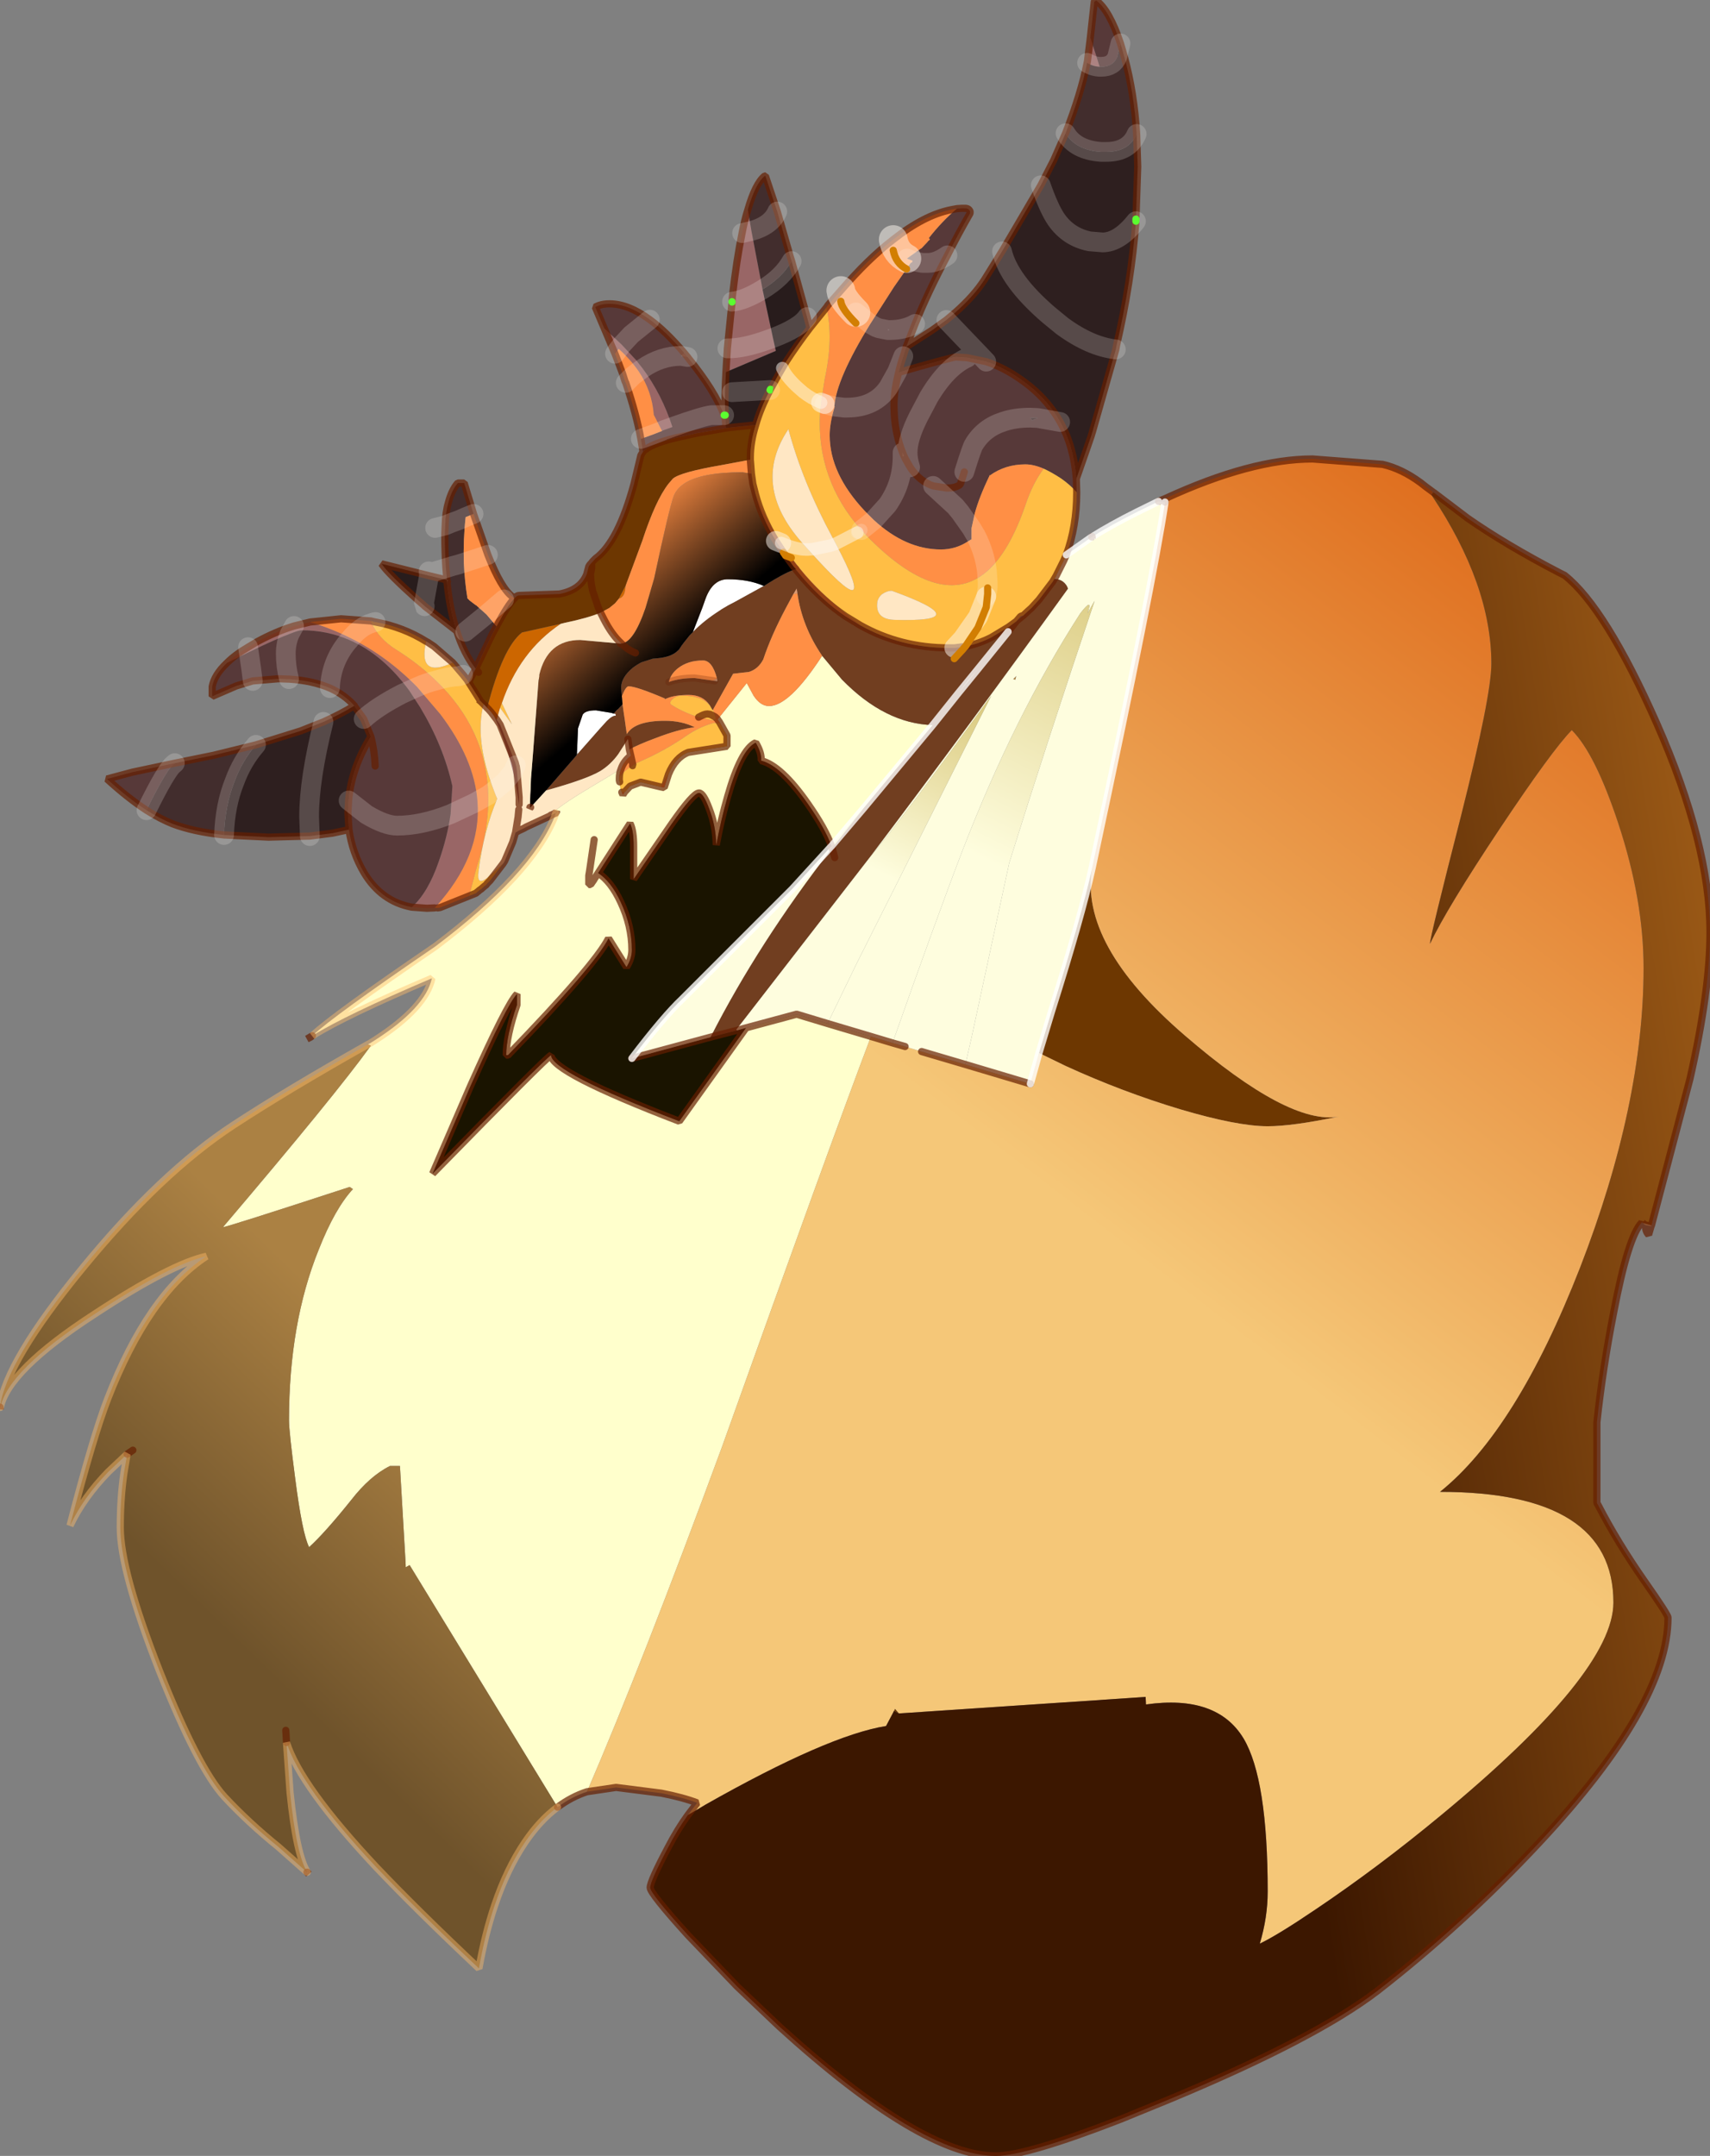 <?xml version="1.0" encoding="UTF-8" standalone="no"?>
<svg xmlns:ffdec="https://www.free-decompiler.com/flash" xmlns:xlink="http://www.w3.org/1999/xlink" ffdec:objectType="shape" height="300.15px" width="238.15px" xmlns="http://www.w3.org/2000/svg">
  <rect width="100%" height="100%" fill="#808080" stroke="none"/>
  <g transform="matrix(1.0, 0.0, 0.0, 1.0, 0.0, 0.0)">
    <path d="M230.0 170.6 L229.95 170.7 229.15 170.55 228.75 170.25 230.0 170.6 M86.5 89.55 L86.55 89.6 86.4 89.6 86.5 89.55 M99.9 94.7 L99.9 94.85 99.55 94.8 99.9 94.7 M111.9 80.55 L111.8 80.5 111.85 80.5 111.9 80.55 M42.8 260.65 L43.0 260.9 42.75 260.65 42.8 260.65" fill="#f6d9ae" fill-rule="evenodd" stroke="none"/>
    <path d="M73.8 112.4 L73.9 112.4 73.8 112.5 73.8 112.4 M80.3 105.15 L80.3 105.1 80.55 104.85 80.3 105.15" fill="#433500" fill-rule="evenodd" stroke="none"/>
    <path d="M96.5 88.0 L97.8 84.65 98.3 83.25 Q99.3 80.65 101.35 80.65 104.25 80.65 106.3 81.55 L106.25 81.65 102.35 83.8 Q101.35 84.3 100.8 84.65 100.45 84.85 100.25 85.0 98.05 86.4 96.5 88.0 M80.35 104.95 L80.5 101.4 81.15 99.5 Q81.5 98.9 83.0 98.9 L85.15 99.25 85.45 99.35 85.75 99.4 85.75 99.65 Q85.3 99.6 84.5 100.4 L83.55 101.45 80.55 104.85 80.35 104.95" fill="#ffffff" fill-rule="evenodd" stroke="none"/>
    <path d="M86.15 83.4 L87.15 81.5 87.1 81.9 Q87.0 83.15 86.2 83.35 L86.15 83.4 M67.85 98.6 L67.85 98.55 Q70.0 90.15 72.7 88.05 L78.1 86.85 Q72.35 90.7 69.9 97.9 L69.65 98.55 69.5 99.05 69.2 100.2 68.4 99.15 67.95 98.65 67.85 98.6" fill="#cc6600" fill-rule="evenodd" stroke="none"/>
    <path d="M151.85 5.25 L152.65 7.7 153.15 9.3 Q152.2 9.25 151.4 8.75 L151.45 8.5 151.85 5.25 M123.65 45.95 L123.7 45.85 123.9 45.95 123.7 45.95 123.65 45.95 M84.15 45.7 L86.6 48.0 85.95 48.85 86.6 48.0 88.6 50.15 89.5 51.3 88.95 51.7 89.5 51.3 Q92.15 54.85 93.65 59.45 L92.4 59.9 92.2 60.0 91.05 57.75 Q90.8 54.45 88.95 51.7 87.8 50.05 86.2 48.6 L86.15 48.6 85.95 48.85 85.7 49.2 85.65 49.25 84.15 45.7 M101.1 51.8 L101.3 48.5 101.95 42.05 101.95 42.0 102.0 41.25 Q102.6 36.05 103.35 32.45 103.7 30.6 104.15 29.2 L104.65 32.15 103.35 32.45 104.65 32.15 106.2 40.3 Q103.65 41.85 101.95 42.0 103.65 41.85 106.2 40.3 L107.65 47.05 107.1 47.25 Q103.55 48.55 101.3 48.5 103.55 48.55 107.1 47.25 L107.65 47.05 108.05 48.85 101.1 51.8 M107.3 54.2 L107.35 54.25 107.25 54.3 107.3 54.2 M125.7 63.55 L125.7 63.0 125.9 63.5 125.7 63.55 M31.6 92.3 Q32.75 91.15 34.55 90.1 L35.8 89.35 Q38.35 87.95 40.95 87.15 L43.2 86.6 Q46.15 87.5 48.85 88.85 L48.65 89.1 48.85 88.85 Q53.95 91.4 58.1 95.65 L57.0 96.15 58.1 95.65 61.3 99.4 Q66.05 105.65 66.5 111.55 L65.95 111.85 62.75 113.35 65.95 111.85 66.5 111.55 Q67.1 119.25 60.55 126.4 L59.45 126.45 57.35 126.3 Q59.6 124.3 61.1 119.95 62.3 116.55 62.75 113.35 L63.0 109.45 Q61.75 103.85 58.5 98.45 L57.0 96.15 Q53.3 91.1 48.65 89.1 45.55 87.75 42.0 87.75 41.6 87.75 40.35 88.25 38.45 88.95 34.65 90.8 L31.6 92.3 M34.55 90.1 L34.65 90.8 34.55 90.1 M40.95 87.15 L40.35 88.25 40.95 87.15 M69.65 100.9 L71.75 106.15 71.8 106.35 71.85 106.55 71.9 106.7 72.0 107.4 72.3 111.0 72.3 111.15 72.3 112.0 72.3 112.05 71.7 108.55 71.45 107.45 71.85 106.55 71.45 107.45 71.4 107.25 71.35 107.05 Q70.35 103.05 68.8 99.7 L68.4 99.15 69.2 100.2 69.2 100.25 69.65 100.9" fill="#996666" fill-rule="evenodd" stroke="none"/>
    <path d="M199.35 68.9 L199.5 68.45 199.6 68.55 199.35 68.9" fill="#aa7b4d" fill-rule="evenodd" stroke="none"/>
    <path d="M121.3 144.3 Q115.6 159.35 100.55 201.45 89.35 231.85 81.75 249.45 79.6 250.15 77.65 251.6 L57.05 217.9 56.5 218.2 56.5 217.9 56.45 216.95 55.7 204.1 54.3 204.1 Q51.5 205.5 48.9 208.85 45.25 213.4 43.05 215.4 42.1 213.55 41.1 205.75 40.25 199.25 40.25 197.75 40.25 184.2 44.4 173.95 46.65 168.25 49.15 165.55 L48.7 165.25 Q31.55 170.85 31.05 170.85 46.7 152.45 51.6 145.65 L51.65 145.6 51.25 145.4 51.45 145.3 52.25 144.8 Q59.25 140.3 60.15 136.2 48.05 141.35 43.5 144.2 46.5 141.4 60.65 131.75 73.95 121.7 77.2 113.8 L77.4 113.2 77.5 113.15 77.5 112.9 77.4 113.2 77.05 113.35 76.7 113.5 76.65 113.5 Q77.65 112.4 81.35 110.15 L86.5 107.05 Q86.25 107.65 86.25 108.35 L86.25 108.4 86.25 108.65 86.3 108.85 Q86.3 109.6 86.6 110.3 L86.75 110.65 87.0 110.25 87.05 110.25 87.75 109.45 89.2 108.9 89.25 108.9 92.0 109.55 92.5 109.65 93.1 107.8 Q94.05 105.45 95.85 104.75 L101.25 103.9 101.25 102.4 100.3 100.7 100.15 100.45 100.0 100.25 99.95 100.15 104.0 95.1 104.95 96.85 Q105.9 98.3 107.1 98.3 109.95 98.3 114.5 91.3 L117.25 94.6 Q123.25 100.75 129.9 100.95 L120.55 112.2 120.3 112.5 115.8 117.8 Q114.95 115.4 112.5 111.9 108.8 106.6 106.0 105.9 106.1 104.85 105.25 103.4 103.2 104.35 101.35 110.85 100.4 114.15 99.75 117.65 99.7 114.95 98.75 112.55 97.95 110.4 97.35 110.4 96.55 110.4 93.55 114.7 L88.25 122.4 88.25 117.9 Q88.25 115.6 87.75 114.65 L83.3 121.55 Q85.1 122.7 86.45 125.6 88.0 128.9 88.0 132.25 88.0 133.45 87.25 134.65 L84.75 130.65 Q82.85 134.4 70.75 146.9 L70.5 146.9 Q70.5 144.25 72.0 139.9 L72.0 138.4 Q70.65 139.75 65.55 151.15 L60.25 163.4 Q76.0 147.3 76.75 146.9 76.75 149.25 94.6 156.1 L103.9 143.1 110.95 141.2 115.25 142.5 121.3 144.3 M82.75 116.9 L82.1 121.3 82.0 121.9 82.0 123.15 82.25 123.15 82.7 122.5 82.75 122.4 83.3 121.55 82.75 122.4 82.7 122.5 82.25 123.15 82.0 123.15 82.0 121.9 82.1 121.3 82.75 116.9" fill="#ffffcc" fill-rule="evenodd" stroke="none"/>
    <path d="M152.1 120.85 Q150.3 131.5 165.0 144.15 179.55 156.7 186.45 155.45 180.0 156.8 176.55 156.8 172.35 156.8 164.4 154.45 156.25 152.0 148.4 148.4 L144.7 146.6 146.45 140.8 Q150.6 127.65 152.1 120.85 M124.5 238.2 L124.65 237.9 125.2 238.55 124.5 238.2 M199.6 68.55 L199.65 68.55 199.35 68.9 199.6 68.55 M105.25 59.15 Q104.5 61.55 104.5 63.65 L104.5 64.0 100.5 64.75 Q94.7 65.75 93.7 66.65 L93.1 67.35 Q91.3 69.65 89.45 75.3 L87.15 81.5 86.15 83.4 85.65 84.0 84.85 84.65 83.65 85.3 83.35 84.65 82.55 82.3 Q82.25 81.05 82.25 79.9 L82.4 79.15 82.4 79.1 82.4 78.35 82.4 79.1 82.4 79.15 82.25 79.9 Q82.25 81.05 82.55 82.3 L83.35 84.65 83.65 85.3 Q81.85 86.05 78.7 86.7 L78.1 86.85 72.7 88.05 Q70.0 90.15 67.85 98.55 L67.85 98.6 67.8 98.5 67.55 98.25 67.35 98.05 66.95 97.65 66.8 97.4 65.25 94.95 65.35 94.8 66.25 93.1 68.55 88.3 69.15 87.2 Q70.75 84.2 71.65 83.3 72.0 82.9 72.25 82.9 L77.9 82.7 Q80.9 82.15 81.75 79.85 L81.75 79.8 81.95 79.05 Q81.95 78.8 82.4 78.35 L82.95 77.75 Q86.1 75.45 88.3 67.35 L89.25 63.4 89.55 62.9 Q90.45 61.85 94.15 60.95 L97.1 60.3 101.1 59.6 101.4 59.55 105.25 59.15 M66.65 93.6 L66.25 93.1 66.65 93.6" fill="#6d3701" fill-rule="evenodd" stroke="none"/>
    <path d="M95.3 49.15 L95.75 49.7 94.85 49.55 95.3 49.15" fill="#805555" fill-rule="evenodd" stroke="none"/>
    <path d="M152.4 0.25 L152.65 0.05 Q154.5 1.4 156.05 6.05 L155.6 7.9 Q155.05 9.3 153.35 9.3 L153.15 9.3 152.65 7.7 151.85 5.25 152.4 0.25 M149.9 66.65 L149.95 68.5 149.95 68.55 Q149.05 67.5 147.75 66.6 146.45 65.75 145.35 65.25 143.95 64.65 142.8 64.65 140.0 64.65 137.85 66.2 L137.8 66.15 137.8 66.25 Q136.35 69.25 135.75 71.5 L135.3 73.55 135.3 75.05 135.3 75.15 135.25 75.1 134.85 75.35 Q133.1 76.5 131.05 76.5 126.15 76.5 121.7 72.4 L120.45 71.15 Q115.55 65.95 115.55 60.6 115.55 59.0 116.15 56.95 L116.25 56.6 116.2 56.6 Q116.45 52.8 121.2 45.1 L124.5 39.95 126.25 37.45 126.9 36.5 126.95 36.6 127.1 36.35 128.45 36.6 129.25 36.6 Q130.45 36.6 131.95 35.55 130.45 36.6 129.25 36.6 L128.45 36.6 127.1 36.35 127.05 36.3 126.3 36.0 128.25 34.6 128.3 34.6 128.4 34.5 129.2 33.65 129.25 33.55 129.35 33.5 129.45 33.4 129.5 33.3 129.35 33.15 Q131.15 30.85 133.25 29.05 L133.95 29.0 134.4 29.0 Q134.95 29.0 135.1 29.45 L135.1 29.7 Q133.35 32.75 131.95 35.55 129.15 40.85 127.45 45.1 L126.2 48.3 125.8 49.6 Q125.4 50.75 125.15 51.85 124.5 54.45 124.5 56.45 L124.55 57.8 Q124.75 60.65 125.7 63.0 124.75 60.65 124.55 57.8 L124.5 56.45 Q124.5 54.45 125.15 51.85 132.65 49.7 133.15 49.7 L134.7 49.8 137.35 50.35 Q140.4 51.35 143.4 53.75 146.05 55.9 147.65 58.75 149.55 62.15 149.9 66.65 M123.65 45.95 L122.4 45.7 122.0 45.55 121.2 45.1 122.0 45.55 122.4 45.7 123.65 45.95 123.7 45.95 123.9 45.95 123.7 45.85 123.65 45.95 M127.45 45.1 Q125.95 45.95 123.9 45.95 125.95 45.95 127.45 45.1 M84.15 45.7 L82.9 42.75 Q83.7 42.3 84.9 42.3 87.5 42.3 90.5 44.5 L87.9 46.6 86.6 48.0 87.9 46.6 90.5 44.5 Q92.75 46.15 95.3 49.15 L94.85 49.55 Q92.05 49.55 89.5 51.3 92.05 49.55 94.85 49.55 L95.75 49.7 95.9 49.9 Q99.55 54.4 100.85 57.8 L99.1 57.8 Q97.85 57.95 93.65 59.45 97.85 57.95 99.1 57.8 L100.85 57.8 101.0 58.25 101.1 59.6 97.1 60.3 94.15 60.95 Q90.45 61.85 89.55 62.9 L89.25 61.1 89.4 61.05 91.05 60.45 92.2 60.0 92.4 59.9 93.65 59.45 Q92.15 54.85 89.5 51.3 L88.6 50.15 86.6 48.0 84.15 45.7 M125.7 63.55 Q125.7 67.3 123.6 70.3 L121.7 72.4 123.6 70.3 Q125.7 67.3 125.7 63.55 L125.9 63.5 125.7 63.0 125.7 63.55 M116.25 56.6 L117.55 56.75 117.95 56.75 Q121.85 56.75 123.75 53.9 L124.95 51.75 125.8 49.6 124.95 51.75 123.75 53.9 Q121.85 56.75 117.95 56.75 L117.55 56.75 116.25 56.6 M144.55 58.2 L147.65 58.75 144.55 58.2 143.5 58.15 143.75 58.55 Q144.15 58.3 144.55 58.2 M134.3 65.7 Q135.4 62.15 135.65 61.85 137.05 59.55 139.75 58.7 141.35 58.15 143.5 58.15 141.35 58.15 139.75 58.7 137.05 59.55 135.65 61.85 135.4 62.15 134.3 65.7 L133.75 67.4 133.6 67.55 Q132.95 67.95 131.9 67.95 L129.95 67.65 131.9 67.95 Q132.95 67.95 133.6 67.55 L133.75 67.4 134.3 65.7 M135.3 73.55 L133.75 71.35 133.05 70.5 129.95 67.65 133.05 70.5 133.75 71.35 135.3 73.55 M126.75 65.05 Q126.4 63.95 126.4 63.0 126.4 61.05 127.9 58.05 L129.35 55.3 Q131.85 51.1 134.7 49.8 131.85 51.1 129.35 55.3 L127.9 58.05 Q126.4 61.05 126.4 63.0 126.4 63.95 126.75 65.05 128.05 67.0 129.95 67.65 128.05 67.0 126.75 65.05 L126.1 63.9 125.9 63.5 126.1 63.9 126.75 65.05 M49.35 98.25 Q47.95 96.7 45.95 95.8 43.5 94.75 40.25 94.55 L38.75 94.5 35.2 94.8 32.9 95.5 29.55 96.95 29.55 95.6 Q29.85 93.95 31.6 92.3 L34.65 90.8 Q38.45 88.95 40.35 88.25 39.8 89.55 39.8 91.0 39.8 92.75 40.25 94.55 39.8 92.75 39.8 91.0 39.8 89.55 40.35 88.25 41.6 87.75 42.0 87.75 45.55 87.75 48.65 89.1 L48.3 89.5 Q46.1 92.25 45.95 95.8 46.1 92.25 48.3 89.5 L48.65 89.1 Q53.3 91.1 57.0 96.15 L58.5 98.45 Q61.75 103.85 63.0 109.45 L62.75 113.35 Q62.3 116.55 61.1 119.95 59.6 124.3 57.35 126.3 53.1 125.5 50.7 121.5 49.05 118.7 48.6 115.5 L48.45 113.15 48.55 111.45 Q48.95 106.9 51.65 102.55 L50.65 100.1 49.35 98.3 49.35 98.25 M34.65 90.8 L35.0 93.2 35.2 94.8 35.0 93.2 34.65 90.8 M48.55 111.45 L51.05 113.4 Q53.65 114.95 55.3 114.95 58.7 114.95 62.75 113.35 58.7 114.95 55.3 114.95 53.65 114.95 51.05 113.4 L48.55 111.45 M50.65 100.1 Q52.5 98.4 56.0 96.6 L57.0 96.15 56.0 96.6 Q52.5 98.4 50.65 100.1 M52.25 106.65 Q52.15 104.4 51.65 102.55 52.15 104.4 52.25 106.65 M24.35 106.25 L23.95 106.6 Q23.5 107.1 22.75 108.35 21.8 109.95 20.4 112.8 17.8 111.1 14.9 108.45 L18.45 107.5 24.35 106.25" fill="#573939" fill-rule="evenodd" stroke="none"/>
    <path d="M153.15 9.3 L153.35 9.3 Q155.05 9.3 155.6 7.9 L156.05 6.05 156.6 7.95 Q157.95 12.9 158.3 18.65 157.25 21.15 154.05 21.15 L153.5 21.15 153.35 21.15 Q149.8 20.9 148.4 18.55 150.55 13.05 151.4 8.75 152.2 9.25 153.15 9.3 M104.15 29.2 Q105.2 25.55 106.5 24.5 L106.6 24.5 108.25 29.45 109.85 35.0 110.0 35.55 110.25 36.35 Q109.0 38.6 106.2 40.3 L104.65 32.15 104.15 29.2 M108.25 29.45 Q107.4 31.4 104.65 32.15 107.4 31.4 108.25 29.45 M69.15 87.2 L68.55 88.3 66.25 93.1 Q64.6 91.0 63.6 87.85 62.65 84.9 62.25 81.05 L62.4 80.75 62.25 80.75 62.1 79.1 Q61.95 76.9 61.95 74.45 L62.0 73.15 Q62.05 71.3 62.45 69.95 62.9 68.25 63.75 67.25 L64.65 67.25 65.95 71.55 Q65.35 71.8 64.85 72.0 L63.95 72.4 62.85 72.8 62.0 73.15 62.85 72.8 63.95 72.4 64.85 72.0 Q64.5 75.1 64.6 78.35 64.7 80.8 65.1 83.3 L65.4 83.6 66.25 84.25 66.3 84.25 66.35 84.3 67.75 85.55 64.8 87.95 67.75 85.55 69.15 87.2 M144.55 58.2 Q144.15 58.3 143.75 58.55 L143.5 58.15 144.55 58.2 M64.6 78.35 L63.8 78.6 63.05 78.8 62.1 79.1 63.05 78.8 63.8 78.6 64.6 78.35 M35.65 103.7 Q33.7 105.95 32.65 108.85 31.35 112.1 31.2 116.25 26.95 115.8 24.05 114.7 22.3 114.0 20.4 112.8 21.8 109.95 22.75 108.35 23.5 107.1 23.95 106.6 L24.35 106.25 29.75 105.15 35.65 103.7" fill="#422d2d" fill-rule="evenodd" stroke="none"/>
    <path d="M85.95 48.85 L86.15 48.6 86.2 48.6 85.95 48.85 M146.6 81.0 L147.1 80.15 147.15 80.15 146.85 80.6 146.6 81.0 M52.05 86.55 L52.3 86.6 52.05 86.65 52.05 86.55 M69.65 100.9 L69.2 100.25 69.2 100.2 69.65 100.9" fill="#feedab" fill-rule="evenodd" stroke="none"/>
    <path d="M96.5 88.0 Q98.05 86.4 100.25 85.0 100.45 84.85 100.8 84.65 101.35 84.3 102.35 83.8 L106.25 81.65 106.5 81.65 106.4 81.6 106.6 81.45 Q109.1 79.85 110.5 79.35 L110.7 79.3 110.85 79.25 110.85 79.3 111.85 80.5 111.8 80.5 111.9 80.55 Q114.65 83.7 117.75 85.8 L119.8 87.05 Q125.4 90.2 132.15 90.2 L132.9 90.2 134.45 90.0 Q136.25 89.65 138.05 88.75 L140.45 87.3 141.55 86.5 141.7 86.35 140.55 87.75 140.4 87.95 140.55 87.75 141.7 86.35 142.5 85.7 143.2 85.05 143.65 84.65 144.7 83.5 146.6 81.0 146.85 80.6 Q148.0 80.6 148.6 81.6 L148.75 81.95 Q135.2 100.75 121.15 119.35 L102.55 143.35 102.65 143.45 102.45 143.5 101.9 143.65 101.85 143.65 98.95 144.4 Q105.65 131.25 115.9 118.05 L118.15 115.2 120.3 112.5 120.55 112.2 129.9 100.95 Q123.25 100.75 117.25 94.6 L114.5 91.3 Q111.7 87.2 111.05 82.6 L110.95 81.95 110.5 82.7 109.45 84.65 Q107.4 88.5 106.3 91.8 105.6 93.15 104.3 93.55 L102.1 93.8 99.3 98.8 99.25 98.9 98.85 98.2 Q97.9 96.75 95.9 96.75 94.05 96.75 92.95 97.2 L92.7 97.3 92.55 97.35 92.6 97.25 Q88.6 95.55 87.55 95.55 87.15 95.55 86.6 96.95 L86.5 95.75 Q86.5 94.3 88.15 92.95 88.75 92.5 89.35 92.2 L90.9 91.7 91.5 91.65 Q93.25 91.5 94.15 90.8 L94.55 90.45 94.95 89.85 95.25 89.45 96.05 88.45 96.5 88.0 M76.05 110.05 L80.3 105.15 80.55 104.85 83.55 101.45 84.5 100.4 Q85.3 99.6 85.75 99.65 L85.75 99.4 85.45 99.35 85.65 99.15 85.85 98.9 86.1 98.7 86.7 98.05 86.9 99.45 87.0 100.1 87.15 101.2 87.3 102.2 Q88.4 100.35 92.6 100.35 94.95 100.35 96.75 101.25 94.55 101.5 91.2 102.8 88.9 103.65 87.65 104.35 L87.45 102.9 86.1 105.0 Q85.05 106.45 83.6 107.35 81.65 108.5 76.05 110.05 M133.5 96.45 L129.9 100.95 133.5 96.45 136.15 93.2 134.75 94.85 133.5 96.45 M140.4 87.95 L136.15 93.2 140.4 87.95 141.55 86.5 140.4 87.95 M99.85 94.45 Q99.2 91.95 97.9 91.95 95.8 91.95 94.4 93.05 93.4 93.85 93.15 94.95 94.65 94.4 96.75 94.4 L99.25 94.75 99.55 94.8 99.9 94.85 99.9 94.7 99.85 94.45 M132.9 91.7 L134.15 90.35 134.2 90.25 134.45 90.0 134.2 90.25 134.15 90.35 132.9 91.7 M116.25 119.4 L115.9 118.05 116.25 119.4 M101.8 143.65 L101.85 143.65 101.8 143.65 M102.45 143.5 L101.85 143.65 102.45 143.5 M101.9 143.65 L102.35 143.15 102.55 143.35 102.35 143.15 101.9 143.65" fill="#713e20" fill-rule="evenodd" stroke="none"/>
    <path d="M110.5 82.7 L110.95 81.95 111.05 82.6 110.5 82.7 M99.85 94.45 L99.9 94.7 99.55 94.8 99.25 94.75 99.85 94.45" fill="#de996f" fill-rule="evenodd" stroke="none"/>
    <path d="M124.4 33.35 Q128.7 29.95 132.45 29.2 L133.25 29.05 Q131.15 30.85 129.35 33.15 L129.5 33.3 129.45 33.4 129.35 33.5 129.25 33.55 129.2 33.65 128.4 34.5 128.3 34.6 128.25 34.6 126.3 36.0 Q124.75 35.2 124.4 33.35 124.75 35.2 126.3 36.0 L127.05 36.3 127.1 36.35 126.95 36.6 126.9 36.5 126.25 37.45 124.5 39.95 121.2 45.1 119.2 43.5 121.2 45.1 Q116.45 52.8 116.2 56.6 L116.25 56.6 116.15 56.95 Q115.55 59.0 115.55 60.6 115.55 65.95 120.45 71.15 L121.7 72.4 120.65 73.25 119.95 73.8 120.65 73.25 121.7 72.4 Q126.15 76.5 131.05 76.5 133.1 76.5 134.85 75.35 L135.25 75.1 135.3 75.15 135.3 75.05 135.3 73.55 135.8 74.4 135.9 74.55 Q137.15 77.0 137.45 79.55 137.15 77.0 135.9 74.55 L135.8 74.4 135.3 73.55 135.75 71.5 Q136.35 69.25 137.8 66.25 L137.8 66.15 137.85 66.2 Q140.0 64.65 142.8 64.65 143.95 64.65 145.35 65.25 143.85 67.25 142.85 70.2 140.6 76.8 137.45 79.55 131.2 84.95 121.3 75.2 L119.95 73.8 Q113.7 66.75 114.2 57.5 L114.35 56.05 114.85 56.25 114.35 56.05 114.85 52.8 Q116.1 47.1 115.1 42.8 L115.3 42.5 117.1 40.45 Q120.9 36.05 124.4 33.35 M124.4 34.85 Q124.75 36.65 126.25 37.45 124.75 36.65 124.4 34.85 M85.65 49.25 L85.7 49.2 85.95 48.85 86.2 48.6 Q87.8 50.05 88.95 51.7 L88.1 52.35 87.65 52.8 87.15 53.3 87.65 52.8 88.1 52.35 88.95 51.7 Q90.8 54.45 91.05 57.75 L92.2 60.0 91.05 60.45 89.4 61.05 89.25 61.1 Q88.65 57.75 87.15 53.3 L87.05 53.1 86.7 52.0 86.0 50.15 85.65 49.25 M117.1 40.45 Q117.2 41.5 119.2 43.5 117.2 41.5 117.1 40.45 M117.1 41.95 Q117.2 43.0 119.2 45.0 117.2 43.0 117.1 41.95 M114.85 56.25 L116.2 56.6 114.85 56.25 M104.5 64.0 L104.65 65.95 103.4 65.75 Q97.6 65.75 95.25 67.35 94.25 68.05 93.85 69.0 93.2 70.7 91.1 80.55 L89.9 84.65 Q88.25 89.45 86.55 89.6 L86.5 89.55 Q85.2 88.35 84.1 86.2 L83.65 85.3 84.85 84.65 85.65 84.0 86.15 83.4 86.2 83.35 Q87.0 83.15 87.1 81.9 L87.15 81.5 89.45 75.3 Q91.3 69.65 93.1 67.35 L93.7 66.65 Q94.7 65.75 100.5 64.75 L104.5 64.0 M105.2 68.75 Q106.6 72.3 108.8 75.6 L108.05 75.3 Q106.05 72.0 105.2 68.75 M110.85 79.25 L110.5 78.85 109.4 77.35 109.1 76.9 108.05 75.3 108.8 75.6 110.2 77.65 Q114.05 82.75 119.8 87.05 L117.75 85.8 Q114.65 83.7 111.9 80.55 L111.85 80.5 110.85 79.3 110.85 79.25 M71.65 83.3 Q70.75 84.2 69.15 87.2 L67.75 85.55 66.35 84.3 66.3 84.25 66.25 84.25 65.4 83.6 65.1 83.3 Q64.7 80.8 64.6 78.35 64.5 75.1 64.85 72.0 65.35 71.8 65.95 71.55 L67.95 77.25 Q69.8 81.95 71.4 83.1 L71.65 83.3 M86.7 98.05 L86.6 96.95 Q87.15 95.55 87.55 95.55 88.6 95.55 92.6 97.25 L92.55 97.35 92.7 97.3 92.95 97.2 Q94.05 96.75 95.9 96.75 97.9 96.75 98.85 98.2 97.65 96.8 94.8 96.85 94.05 96.9 93.55 97.45 93.15 97.9 93.55 98.15 95.2 99.2 97.3 99.85 L99.05 100.25 Q99.75 100.35 99.65 99.85 L99.95 100.15 99.65 99.85 99.3 98.8 102.1 93.8 104.3 93.55 Q105.6 93.15 106.3 91.8 107.4 88.5 109.45 84.65 L110.5 82.7 111.05 82.6 Q111.7 87.2 114.5 91.3 109.95 98.3 107.1 98.3 105.9 98.3 104.95 96.85 L104.0 95.1 99.95 100.15 100.0 100.25 100.15 100.45 100.3 100.7 99.4 100.65 Q97.4 101.2 95.65 102.4 92.7 104.45 89.3 105.95 88.7 106.2 88.15 106.55 L88.1 106.6 Q87.0 107.25 86.3 108.1 L86.25 108.35 Q86.25 107.65 86.5 107.05 86.85 106.0 87.85 105.2 L87.8 105.0 87.65 104.35 Q88.9 103.65 91.2 102.8 94.55 101.5 96.75 101.25 94.95 100.35 92.6 100.35 88.4 100.35 87.3 102.2 L87.15 101.2 87.0 100.1 86.9 99.45 86.7 98.05 M93.15 94.95 Q93.4 93.85 94.4 93.05 95.8 91.95 97.9 91.95 99.2 91.95 99.85 94.45 L99.25 94.75 96.75 94.4 Q94.65 94.4 93.15 94.95 M109.4 77.35 L110.2 77.65 109.4 77.35 M93.1 107.8 L92.5 109.65 92.0 109.55 93.1 107.8 M87.0 110.25 L86.75 110.65 86.6 110.3 87.0 110.25 M43.2 86.6 L47.5 86.15 51.65 86.45 51.75 86.75 Q52.75 88.9 55.1 90.4 58.3 92.4 60.7 94.75 59.45 95.05 58.1 95.65 59.45 95.05 60.7 94.75 67.75 101.5 68.0 110.7 L66.5 111.55 68.0 110.7 Q68.1 115.45 66.35 120.9 L65.35 124.7 66.05 124.45 61.3 126.35 60.95 126.4 60.55 126.4 Q67.1 119.25 66.5 111.55 66.05 105.65 61.3 99.4 L58.1 95.65 Q53.95 91.4 48.85 88.85 46.15 87.5 43.2 86.6 M48.85 88.85 Q50.25 87.2 51.75 86.75 50.25 87.2 48.85 88.85 M64.6 78.35 L67.95 77.25 64.6 78.35 M70.2 83.45 L67.75 85.55 70.2 83.45 M87.85 105.2 L88.15 106.55 87.85 105.2" fill="#ff8f45" fill-rule="evenodd" stroke="none"/>
    <path d="M158.3 18.65 L158.45 23.2 158.2 30.5 158.2 30.8 Q157.55 39.3 155.5 48.1 L155.4 48.65 152.15 60.1 151.95 60.75 151.45 62.2 149.9 66.65 Q149.55 62.15 147.65 58.75 146.05 55.9 143.4 53.75 140.4 51.35 137.35 50.35 L134.7 49.8 133.15 49.7 Q132.65 49.7 125.15 51.85 125.4 50.75 125.8 49.6 L126.2 48.3 129.85 45.95 131.8 44.55 133.05 43.5 Q135.65 41.2 137.1 38.95 L139.55 35.0 144.95 25.8 146.75 22.3 148.4 18.55 Q149.8 20.9 153.35 21.15 L153.5 21.15 154.05 21.15 Q157.25 21.15 158.3 18.65 M158.2 30.8 Q155.85 33.75 153.55 33.75 L151.75 33.6 Q148.8 33.0 147.1 30.55 146.1 29.1 144.95 25.8 146.1 29.1 147.1 30.55 148.8 33.0 151.75 33.6 L153.55 33.75 Q155.85 33.75 158.2 30.8 M131.8 44.55 L136.35 49.3 137.35 50.35 136.35 49.3 131.8 44.55 M139.55 35.0 Q140.5 39.05 146.0 43.8 L147.95 45.4 Q151.85 48.25 155.4 48.65 151.85 48.25 147.95 45.4 L146.0 43.8 Q140.5 39.05 139.55 35.0 M49.35 98.25 L49.35 98.3 50.65 100.1 51.65 102.55 Q48.95 106.9 48.55 111.45 L48.45 113.15 48.6 115.5 46.3 116.0 43.15 116.4 43.05 113.7 Q43.05 108.5 45.05 100.5 43.05 108.5 43.05 113.7 L43.15 116.4 37.4 116.55 31.2 116.25 Q31.35 112.1 32.65 108.85 33.7 105.95 35.65 103.7 L41.9 101.75 45.05 100.5 Q47.5 99.4 49.35 98.25" fill="#2e1f1f" fill-rule="evenodd" stroke="none"/>
    <path d="M110.25 36.35 L112.4 44.15 112.8 45.65 Q110.9 48.15 109.45 50.4 L108.95 51.25 108.4 52.2 107.3 54.2 107.25 54.3 Q105.9 56.85 105.25 59.15 L101.4 59.55 101.1 59.6 101.0 58.25 101.0 57.8 Q100.9 55.25 101.1 51.8 L108.05 48.85 107.65 47.05 106.2 40.3 Q109.0 38.6 110.25 36.35 M112.4 44.15 Q111.9 44.9 110.65 45.65 109.5 46.35 107.65 47.05 109.5 46.35 110.65 45.65 111.9 44.9 112.4 44.15 M101.95 54.6 L107.25 54.3 101.95 54.6 M63.6 87.85 L59.15 84.4 59.0 84.25 58.25 83.6 Q54.05 79.85 53.15 78.5 L59.75 80.15 59.0 84.25 59.75 80.15 62.25 80.75 62.25 81.05 Q62.65 84.9 63.6 87.85" fill="#281c1c" fill-rule="evenodd" stroke="none"/>
    <path d="M97.1 251.0 L97.5 251.7 95.8 252.7 97.1 251.0" fill="#f5c778" fill-rule="evenodd" stroke="none"/>
    <path d="M115.8 117.8 L120.3 112.5 118.15 115.2 115.9 118.05 115.8 117.8 115.9 118.05 115.7 117.9 115.8 117.8" fill="#fefd92" fill-rule="evenodd" stroke="none"/>
    <path d="M149.95 68.55 L149.95 68.6 Q149.95 73.3 148.5 77.25 L148.15 78.05 147.1 80.15 146.6 81.0 144.7 83.5 143.65 84.65 143.2 85.05 142.5 85.7 142.15 85.8 141.55 86.5 140.45 87.3 138.05 88.75 Q136.25 89.65 134.45 90.0 L136.2 87.4 137.35 84.55 137.55 82.7 137.55 81.85 137.55 82.7 137.35 84.55 136.2 87.4 134.45 90.0 132.9 90.2 134.15 88.85 134.2 88.75 136.2 85.9 137.35 83.05 136.2 85.9 134.2 88.75 134.15 88.85 132.9 90.2 132.15 90.2 Q125.4 90.2 119.8 87.05 114.05 82.75 110.2 77.65 L108.8 75.6 Q106.6 72.3 105.2 68.75 L104.9 67.55 104.85 67.35 104.65 65.95 104.5 64.0 104.5 63.65 Q104.5 61.55 105.25 59.15 105.9 56.85 107.25 54.3 L107.35 54.25 107.3 54.2 108.4 52.2 108.95 51.25 Q109.5 52.45 111.0 53.85 L111.85 54.6 Q113.0 55.5 114.35 56.05 113.0 55.5 111.85 54.6 L111.0 53.85 Q109.5 52.45 108.95 51.25 L109.45 50.4 Q110.9 48.15 112.8 45.65 L115.1 42.8 Q116.1 47.1 114.85 52.8 L114.35 56.05 114.2 57.5 Q113.7 66.75 119.95 73.8 L119.4 74.15 119.95 73.8 121.3 75.2 Q131.2 84.95 137.45 79.55 140.6 76.8 142.85 70.2 143.85 67.25 145.35 65.25 146.45 65.75 147.75 66.6 149.05 67.5 149.95 68.55 M112.55 76.5 L112.2 76.5 Q110.95 76.5 108.8 75.6 110.95 76.5 112.2 76.5 L112.55 76.5 Q123.0 88.2 116.4 75.7 L115.9 74.75 Q111.75 67.05 109.8 59.75 104.6 67.5 111.65 75.5 L112.55 76.5 M119.4 74.15 L116.4 75.7 119.4 74.15 M98.85 98.2 L99.25 98.9 99.3 98.8 99.65 99.85 99.5 99.75 98.9 99.45 98.5 99.4 Q98.1 99.4 97.3 99.85 98.1 99.4 98.5 99.4 L98.9 99.45 99.5 99.75 99.65 99.85 Q99.75 100.35 99.05 100.25 L97.3 99.85 Q95.2 99.2 93.55 98.15 93.15 97.9 93.55 97.45 94.05 96.9 94.8 96.85 97.65 96.8 98.85 98.2 M100.3 100.7 L101.25 102.4 101.25 103.9 95.85 104.75 Q94.05 105.45 93.1 107.8 L92.0 109.55 89.25 108.9 89.2 108.9 87.75 109.45 87.05 110.25 87.0 110.25 86.6 110.3 Q86.3 109.6 86.3 108.85 L86.25 108.65 86.25 108.4 86.25 108.35 86.3 108.1 Q87.0 107.25 88.1 106.6 L88.15 106.55 Q88.7 106.2 89.3 105.95 92.7 104.45 95.65 102.4 97.4 101.2 99.4 100.65 L100.3 100.7 M137.55 81.85 L137.55 81.2 137.55 81.05 137.45 79.55 137.55 81.05 137.55 81.2 137.55 81.85 137.35 83.05 137.55 81.85 M124.2 82.25 Q123.5 82.25 122.8 82.75 122.35 83.15 122.2 83.7 121.8 86.2 124.55 86.3 136.4 86.65 124.2 82.25 M51.65 86.45 L52.05 86.55 52.05 86.65 51.75 86.75 52.05 86.65 52.3 86.6 Q56.15 87.3 59.35 89.3 58.15 94.55 63.05 92.25 L64.5 93.95 65.1 94.7 65.2 94.9 65.25 94.95 66.8 97.4 66.65 97.4 66.95 97.65 67.35 98.05 Q66.05 102.95 68.8 110.1 L68.0 110.7 68.8 110.1 69.05 110.75 69.25 111.2 Q67.35 115.7 66.65 121.3 66.35 123.4 67.8 122.25 L70.05 120.25 68.25 122.6 68.05 122.8 67.95 122.9 67.85 123.0 67.7 123.2 67.5 123.35 67.15 123.65 67.05 123.75 66.9 123.85 66.7 124.0 66.6 124.1 66.45 124.2 66.3 124.35 66.05 124.45 65.35 124.7 66.35 120.9 Q68.1 115.45 68.0 110.7 67.75 101.5 60.7 94.75 58.3 92.4 55.1 90.4 52.75 88.9 51.75 86.75 L51.65 86.45 M64.5 93.95 L63.9 94.15 Q62.45 94.2 60.7 94.75 62.45 94.2 63.9 94.15 L64.5 93.95 M69.65 98.55 L69.9 97.9 71.3 100.85 69.65 98.55 M87.0 110.25 L87.75 109.45 87.0 110.25" fill="#ffbe45" fill-rule="evenodd" stroke="none"/>
    <path d="M104.65 65.95 L104.85 67.35 104.9 67.55 105.2 68.75 Q106.05 72.0 108.05 75.3 L109.1 76.9 109.4 77.35 110.5 78.85 110.85 79.25 110.7 79.3 110.5 79.35 Q109.1 79.85 106.6 81.45 L106.4 81.6 106.3 81.55 Q104.25 80.65 101.35 80.65 99.3 80.65 98.3 83.25 L97.8 84.65 96.5 88.0 96.05 88.45 95.25 89.45 94.95 89.85 94.55 90.45 94.15 90.8 Q93.25 91.5 91.5 91.65 L90.9 91.7 89.35 92.2 Q88.75 92.5 88.15 92.95 86.5 94.3 86.5 95.75 L86.6 96.95 86.7 98.05 86.1 98.7 85.85 98.9 85.65 99.15 85.45 99.35 85.15 99.25 83.0 98.9 Q81.5 98.9 81.15 99.5 L80.5 101.4 80.35 104.95 80.3 105.1 80.3 105.15 76.05 110.05 73.9 112.4 73.8 112.4 73.85 110.65 73.9 109.9 73.9 109.85 73.95 108.4 74.3 104.0 74.3 103.95 75.0 94.7 75.05 94.5 75.1 94.15 75.1 94.1 75.1 93.95 Q76.25 89.1 80.8 89.1 L86.4 89.6 86.55 89.6 Q88.25 89.45 89.9 84.65 L91.1 80.55 Q93.2 70.7 93.85 69.0 94.25 68.05 95.25 67.35 97.6 65.75 103.4 65.75 L104.65 65.95 M88.5 90.9 Q87.45 90.5 86.55 89.6 87.45 90.5 88.5 90.9" fill="url(#gradient0)" fill-rule="evenodd" stroke="none"/>
    <path d="M103.9 143.1 L94.6 156.1 Q76.75 149.25 76.75 146.9 76.0 147.3 60.25 163.4 L65.55 151.15 Q70.65 139.75 72.0 138.4 L72.0 139.9 Q70.5 144.25 70.5 146.9 L70.75 146.9 Q82.85 134.4 84.75 130.65 L87.25 134.65 Q88.0 133.45 88.0 132.25 88.0 128.9 86.45 125.6 85.1 122.7 83.3 121.55 L87.75 114.65 Q88.25 115.6 88.25 117.9 L88.25 122.4 93.55 114.7 Q96.55 110.4 97.35 110.4 97.95 110.4 98.75 112.55 99.7 114.95 99.75 117.65 100.4 114.15 101.35 110.85 103.2 104.35 105.25 103.4 106.1 104.85 106.0 105.9 108.8 106.6 112.5 111.9 114.95 115.4 115.8 117.8 L115.7 117.9 110.35 123.75 95.05 139.05 Q92.45 141.5 88.0 147.35 L98.95 144.4 101.85 143.65 101.9 143.65 102.45 143.5 102.65 143.45 103.9 143.1" fill="#1a1400" fill-rule="evenodd" stroke="none"/>
    <path d="M162.25 69.9 L162.3 69.4 Q174.25 63.9 182.8 63.9 L192.55 64.65 Q195.2 65.25 197.85 67.2 L198.55 67.75 199.5 68.45 199.35 68.9 Q207.7 81.4 207.7 92.4 207.7 96.85 203.45 113.7 199.15 130.5 199.15 131.4 201.5 126.45 208.85 115.4 216.15 104.45 218.9 101.65 222.15 104.9 225.35 114.55 228.9 125.25 228.9 134.75 228.9 153.7 220.05 176.5 211.2 199.15 200.55 207.7 224.7 207.7 224.7 223.1 224.7 232.9 200.6 252.8 191.9 260.0 183.2 265.85 177.95 269.4 175.45 270.6 176.55 266.95 176.55 263.35 176.55 247.7 173.2 242.05 169.5 235.9 159.6 237.3 L159.55 236.25 125.2 238.55 124.65 237.9 124.5 238.2 124.3 238.6 123.4 240.3 Q115.3 241.6 98.25 251.25 L97.5 251.7 97.1 251.0 Q95.15 250.25 92.1 249.65 L85.8 248.85 81.75 249.45 Q89.35 231.85 100.55 201.45 115.6 159.35 121.3 144.3 L124.3 145.2 126.05 145.7 128.35 146.4 134.45 148.2 143.5 150.9 144.7 146.6 148.4 148.4 Q156.25 152.0 164.4 154.45 172.35 156.8 176.55 156.8 180.0 156.8 186.45 155.45 179.55 156.7 165.0 144.15 150.3 131.5 152.1 120.85 L152.25 120.15 Q160.6 81.0 162.25 69.9" fill="url(#gradient1)" fill-rule="evenodd" stroke="none"/>
    <path d="M112.55 76.5 L111.65 75.5 Q104.6 67.5 109.8 59.75 111.75 67.05 115.9 74.75 L116.4 75.7 115.7 75.95 113.25 76.45 112.55 76.5 113.25 76.45 115.7 75.95 116.4 75.7 Q123.0 88.2 112.55 76.5 M83.65 85.3 L84.1 86.2 Q85.2 88.35 86.5 89.55 L86.4 89.6 80.8 89.1 Q76.25 89.1 75.1 93.95 L75.1 94.1 75.1 94.15 75.05 94.5 75.0 94.7 74.3 103.95 74.3 104.0 73.95 108.4 73.9 109.85 73.9 109.9 73.85 110.65 73.8 112.4 73.8 112.5 73.9 112.4 76.05 110.05 Q81.65 108.5 83.6 107.35 85.05 106.45 86.1 105.0 L87.45 102.9 87.65 104.35 87.8 105.0 87.85 105.2 Q86.85 106.0 86.5 107.05 L81.35 110.15 Q77.65 112.4 76.65 113.5 L76.7 113.5 76.7 113.55 73.25 115.15 73.0 115.3 72.25 115.65 71.9 115.85 71.8 115.9 71.4 117.25 70.3 119.85 70.05 120.25 70.3 119.85 70.1 120.2 70.05 120.25 67.8 122.25 Q66.35 123.4 66.65 121.3 67.35 115.7 69.25 111.2 L69.05 110.75 68.8 110.1 Q66.05 102.95 67.35 98.05 L67.55 98.25 67.8 98.5 67.85 98.6 67.95 98.65 68.4 99.15 68.8 99.7 Q70.35 103.05 71.35 107.05 L71.4 107.25 71.45 107.45 71.7 108.55 72.3 112.05 72.3 112.0 72.3 111.15 72.3 111.0 72.0 107.4 71.9 106.7 71.85 106.55 71.8 106.35 71.75 106.15 69.65 100.9 69.2 100.2 69.5 99.05 69.65 98.55 71.3 100.85 69.9 97.9 Q72.35 90.7 78.1 86.85 L78.7 86.7 Q81.85 86.05 83.65 85.3 M124.2 82.25 Q136.4 86.65 124.55 86.3 121.8 86.2 122.2 83.7 122.35 83.15 122.8 82.75 123.5 82.25 124.2 82.25 M59.35 89.3 L59.55 89.4 60.45 90.0 63.05 92.25 Q58.15 94.55 59.35 89.3 M72.55 104.9 L72.55 104.95 72.45 106.75 73.15 108.5 73.25 109.4 72.55 104.9 71.3 100.85 72.55 104.9 73.25 109.4 73.15 108.5 72.45 106.75 72.55 104.95 72.55 104.9 M68.8 110.1 L70.35 108.8 71.45 107.45 70.35 108.8 68.8 110.1 M72.25 112.7 L72.15 113.75 71.8 115.9 72.15 113.75 72.25 112.7 M73.25 109.4 L73.35 112.95 73.25 115.1 73.25 115.15 73.25 115.1 73.35 112.95 73.25 109.4" fill="#ffe7c4" fill-rule="evenodd" stroke="none"/>
    <path d="M51.25 145.4 L51.65 145.6 51.6 145.65 51.25 145.4" fill="#6f532b" fill-rule="evenodd" stroke="none"/>
    <path d="M51.6 145.65 Q46.7 152.45 31.05 170.85 31.55 170.85 48.7 165.25 L49.15 165.55 Q46.65 168.25 44.4 173.95 40.25 184.2 40.25 197.75 40.25 199.25 41.1 205.75 42.1 213.55 43.05 215.4 45.25 213.4 48.9 208.85 51.5 205.5 54.3 204.1 L55.7 204.1 56.45 216.95 56.5 217.9 56.5 218.2 57.05 217.9 77.65 251.6 Q75.2 253.4 73.1 256.5 70.6 260.2 68.9 265.25 67.55 269.25 66.7 274.05 58.05 265.9 52.4 259.95 41.85 248.7 39.9 242.6 L40.4 249.6 Q41.3 258.35 42.8 260.65 L42.75 260.65 38.8 257.15 Q34.6 253.75 31.25 250.15 27.55 246.1 22.2 232.6 16.75 218.7 16.75 212.65 16.75 208.6 17.25 205.15 L17.7 202.45 15.1 204.9 Q11.6 208.5 9.75 212.4 13.0 199.9 15.0 194.75 20.65 180.2 28.75 174.9 23.75 176.0 13.1 183.0 1.1 190.8 0.05 195.95 L0.0 195.9 Q0.8 189.6 11.5 176.55 22.35 163.3 32.5 156.65 39.9 151.8 51.25 145.4 L51.6 145.65 M18.5 201.9 L17.85 202.35 17.7 202.45 17.85 202.35 18.5 201.9 M39.8 240.9 L39.9 242.5 39.9 242.6 39.9 242.5 39.8 240.9" fill="url(#gradient2)" fill-rule="evenodd" stroke="none"/>
    <path d="M141.55 94.1 L141.4 94.65 141.1 94.55 141.55 94.1" fill="url(#gradient3)" fill-rule="evenodd" stroke="none"/>
    <path d="M133.5 96.45 L134.75 94.85 136.15 93.2 133.5 96.45" fill="#fefdcd" fill-rule="evenodd" stroke="none"/>
    <path d="M162.25 69.9 Q160.6 81.0 152.25 120.15 L152.1 120.85 Q150.6 127.65 146.45 140.8 L144.7 146.6 143.5 150.9 134.45 148.2 135.35 144.25 140.55 120.15 Q146.0 102.75 152.45 83.65 L151.45 85.4 Q152.3 83.0 150.45 85.4 141.3 99.6 134.05 118.4 130.4 127.9 124.3 145.2 L121.3 144.3 115.25 142.5 119.35 134.05 138.05 96.85 Q125.35 114.45 121.15 119.35 135.2 100.75 148.75 81.95 L148.6 81.6 Q148.0 80.6 146.85 80.6 L147.15 80.15 147.1 80.15 148.15 78.05 148.5 77.25 152.05 74.75 152.1 74.85 152.15 74.7 Q154.8 73.05 158.3 71.3 L161.35 69.8 162.25 69.9 M141.55 94.1 L141.1 94.55 141.4 94.65 141.55 94.1 M115.7 117.9 L115.9 118.05 Q105.65 131.25 98.95 144.4 L88.0 147.35 Q92.45 141.5 95.05 139.05 L110.35 123.75 115.7 117.9" fill="#fefdde" fill-rule="evenodd" stroke="none"/>
    <path d="M121.15 119.35 Q125.35 114.45 138.05 96.85 L119.35 134.05 115.25 142.5 110.95 141.2 103.9 143.1 102.65 143.45 102.55 143.35 121.15 119.35" fill="url(#gradient4)" fill-rule="evenodd" stroke="none"/>
    <path d="M134.45 148.2 L128.35 146.4 126.05 145.7 124.3 145.2 Q130.4 127.9 134.05 118.4 141.3 99.6 150.45 85.4 152.3 83.0 151.45 85.4 L152.45 83.65 Q146.0 102.75 140.55 120.15 L135.35 144.25 134.45 148.2" fill="url(#gradient5)" fill-rule="evenodd" stroke="none"/>
    <path d="M97.5 251.7 L98.25 251.25 Q115.3 241.6 123.4 240.3 L124.3 238.6 124.5 238.2 125.2 238.55 159.55 236.25 159.6 237.3 Q169.5 235.9 173.2 242.05 176.55 247.7 176.55 263.35 176.55 266.95 175.45 270.6 177.95 269.4 183.2 265.85 191.9 260.0 200.6 252.8 224.7 232.9 224.7 223.1 224.7 207.7 200.55 207.7 211.2 199.15 220.05 176.5 228.9 153.7 228.9 134.75 228.9 125.25 225.35 114.55 222.15 104.9 218.9 101.65 216.15 104.45 208.85 115.4 201.5 126.45 199.15 131.4 199.15 130.5 203.45 113.7 207.7 96.85 207.7 92.4 207.7 81.4 199.35 68.9 L199.65 68.55 204.4 72.15 Q209.7 75.85 217.2 79.75 L217.9 80.1 Q223.6 84.6 230.75 100.75 238.15 117.55 238.15 129.8 238.15 137.95 235.35 150.25 L230.0 170.6 228.75 170.25 228.7 170.15 228.7 170.1 228.65 170.2 Q226.75 172.15 224.75 182.65 223.2 190.55 222.4 198.0 L222.4 209.25 222.6 209.6 Q225.3 214.8 229.0 220.1 232.3 224.8 232.3 225.2 232.3 237.35 214.3 256.6 203.7 267.95 191.8 277.2 183.1 283.85 162.9 292.25 L156.05 295.05 Q142.9 300.15 138.7 300.15 128.35 300.15 108.55 282.15 L102.65 276.55 95.8 269.4 Q90.55 263.6 90.55 262.8 90.55 261.9 93.05 257.2 94.35 254.7 95.8 252.7 L97.5 251.7" fill="url(#gradient6)" fill-rule="evenodd" stroke="none"/>
    <path d="M199.5 68.45 L198.55 67.75 197.85 67.2 Q195.2 65.25 192.55 64.65 L182.8 63.9 Q174.25 63.9 162.3 69.4 L162.25 69.9 M143.5 150.9 L134.45 148.2 128.35 146.4 M126.05 145.7 L124.3 145.2 121.3 144.3 115.25 142.5 110.95 141.2 103.9 143.1 94.6 156.1 Q76.75 149.25 76.75 146.9 76.0 147.3 60.25 163.4 L65.55 151.15 Q70.65 139.75 72.0 138.4 L72.0 139.9 Q70.5 144.25 70.5 146.9 L70.75 146.9 Q82.85 134.4 84.75 130.65 L87.25 134.65 Q88.0 133.45 88.0 132.25 88.0 128.9 86.45 125.6 85.1 122.7 83.3 121.55 L82.75 122.4 82.7 122.5 82.25 123.15 82.0 123.15 82.0 121.9 82.1 121.3 82.75 116.9 M81.75 249.45 L85.8 248.85 92.1 249.65 Q95.15 250.25 97.1 251.0 L95.8 252.7 Q94.35 254.7 93.05 257.2 90.55 261.9 90.55 262.8 90.55 263.6 95.8 269.4 L102.65 276.55 108.55 282.15 Q128.35 300.15 138.7 300.15 142.9 300.15 156.05 295.05 L162.9 292.25 Q183.1 283.85 191.8 277.2 203.7 267.95 214.3 256.6 232.3 237.35 232.3 225.2 232.3 224.8 229.0 220.1 225.3 214.8 222.6 209.6 L222.4 209.25 222.4 198.0 Q223.2 190.55 224.75 182.65 226.75 172.15 228.65 170.2 L228.7 170.1 228.7 170.15 228.75 170.25 229.15 170.55 Q229.15 171.45 229.6 171.9 L229.95 170.7 229.15 170.55 M199.5 68.45 L199.6 68.55 199.65 68.55 204.4 72.15 Q209.7 75.85 217.2 79.75 L217.9 80.1 Q223.6 84.6 230.75 100.75 238.15 117.55 238.15 129.8 238.15 137.95 235.35 150.25 L230.0 170.6 229.95 170.7 M152.4 0.25 L151.85 5.25 151.45 8.5 151.4 8.75 Q150.55 13.05 148.4 18.55 L146.75 22.3 144.95 25.8 139.55 35.0 137.1 38.95 Q135.65 41.2 133.05 43.5 L131.8 44.55 129.85 45.95 126.2 48.3 127.45 45.1 Q129.15 40.85 131.95 35.55 133.35 32.75 135.1 29.7 L135.1 29.45 Q134.95 29.0 134.4 29.0 L133.95 29.0 133.25 29.05 132.45 29.2 Q128.7 29.95 124.4 33.35 120.9 36.05 117.1 40.45 L115.3 42.5 115.1 42.8 112.8 45.65 112.4 44.15 110.25 36.35 110.0 35.55 109.85 35.0 108.25 29.45 106.6 24.5 106.5 24.5 Q105.2 25.55 104.15 29.2 103.7 30.6 103.35 32.45 102.6 36.05 102.0 41.25 L101.95 42.0 M156.05 6.05 Q154.5 1.4 152.65 0.05 L152.6 0.0 152.4 0.25 M156.05 6.05 L156.6 7.95 Q157.95 12.9 158.3 18.65 L158.45 23.2 158.2 30.5 M158.2 30.8 Q157.55 39.3 155.5 48.1 L155.4 48.65 152.15 60.1 151.95 60.75 151.45 62.2 149.9 66.65 149.95 68.5 149.95 68.55 149.95 68.6 Q149.95 73.3 148.5 77.25 L148.15 78.05 147.1 80.15 146.6 81.0 144.7 83.5 143.65 84.65 143.2 85.05 142.5 85.7 141.7 86.35 141.55 86.5 140.4 87.95 M152.05 74.75 L152.1 74.7 152.15 74.7 152.1 74.85 152.1 74.7 M161.35 69.8 L162.3 69.4 M90.5 44.5 Q87.5 42.3 84.9 42.3 83.7 42.3 82.9 42.75 L84.15 45.7 85.65 49.25 86.0 50.15 86.7 52.0 87.05 53.1 87.15 53.3 Q88.65 57.75 89.25 61.1 L89.55 62.9 89.25 63.4 88.3 67.35 Q86.1 75.45 82.95 77.75 L82.55 78.15 82.4 78.35 Q81.95 78.8 81.95 79.05 L81.75 79.8 81.75 79.85 Q80.9 82.15 77.9 82.7 L72.25 82.9 Q72.0 82.9 71.65 83.3 70.75 84.2 69.15 87.2 L68.55 88.3 66.25 93.1 66.65 93.6 M90.5 44.5 Q92.75 46.15 95.3 49.15 L95.75 49.7 95.9 49.9 Q99.55 54.4 100.85 57.8 L101.0 58.25 101.0 57.8 Q100.9 55.25 101.1 51.8 L101.3 48.5 101.95 42.05 M108.95 51.25 L108.4 52.2 107.3 54.2 107.25 54.3 Q105.9 56.85 105.25 59.15 104.5 61.55 104.5 63.65 L104.5 64.0 104.65 65.95 104.85 67.35 104.9 67.55 105.2 68.75 Q106.05 72.0 108.05 75.3 L109.1 76.9 M125.7 63.0 Q124.75 60.65 124.55 57.8 L124.5 56.45 Q124.5 54.45 125.15 51.85 125.4 50.75 125.8 49.6 L126.2 48.3 M108.95 51.25 L109.45 50.4 Q110.9 48.15 112.8 45.65 M101.1 59.6 L101.4 59.55 105.25 59.15 M86.55 89.6 Q87.45 90.5 88.5 90.9 M89.55 62.9 Q90.45 61.85 94.15 60.95 L97.1 60.3 101.1 59.6 101.0 58.25 M82.4 78.35 L82.4 79.1 82.4 79.15 82.25 79.9 Q82.25 81.05 82.55 82.3 L83.35 84.65 83.65 85.3 84.1 86.2 Q85.2 88.35 86.5 89.55 L86.55 89.6 86.4 89.6 M110.85 79.25 L110.5 78.85 109.4 77.35 M97.3 99.85 Q98.1 99.4 98.5 99.4 L98.9 99.45 99.5 99.75 99.65 99.85 99.95 100.15 100.0 100.25 100.15 100.45 100.3 100.7 101.25 102.4 101.25 103.9 95.85 104.75 Q94.05 105.45 93.1 107.8 L92.5 109.65 92.0 109.55 89.25 108.9 89.2 108.9 87.75 109.45 87.0 110.25 86.75 110.65 86.6 110.3 M111.9 80.55 L111.85 80.5 110.85 79.3 110.85 79.25 M111.9 80.55 Q114.65 83.7 117.75 85.8 L119.8 87.05 Q125.4 90.2 132.15 90.2 L132.9 90.2 134.45 90.0 Q136.25 89.65 138.05 88.75 L140.45 87.3 141.55 86.5 142.15 85.8 142.5 85.7 M86.3 108.85 L86.25 108.65 86.25 108.4 86.25 108.35 Q86.25 107.65 86.5 107.05 86.85 106.0 87.85 105.2 L87.8 105.0 87.65 104.35 87.45 102.9 M76.7 113.5 L77.05 113.35 77.4 113.2 77.5 112.9 77.5 113.15 77.4 113.2 M77.65 251.6 Q79.6 250.15 81.75 249.45 M134.3 65.7 L133.75 67.4 133.6 67.55 Q132.95 67.95 131.9 67.95 L129.95 67.65 Q128.05 67.0 126.75 65.05 L126.1 63.9 125.9 63.5 125.7 63.0 M137.35 50.35 Q140.4 51.35 143.4 53.75 146.05 55.9 147.65 58.75 149.55 62.15 149.9 66.65 M125.15 51.85 Q132.65 49.7 133.15 49.7 L134.7 49.8 137.35 50.35 M49.35 98.25 Q47.95 96.7 45.95 95.8 43.5 94.75 40.25 94.55 L38.75 94.5 35.2 94.8 32.9 95.5 29.55 96.95 29.55 95.6 Q29.85 93.95 31.6 92.3 32.75 91.15 34.55 90.1 L35.8 89.35 Q38.35 87.95 40.95 87.15 L43.2 86.6 47.5 86.15 51.65 86.45 52.05 86.55 52.3 86.6 Q56.15 87.3 59.35 89.3 M59.55 89.4 L60.45 90.0 63.05 92.25 64.5 93.95 65.1 94.7 65.2 94.9 65.25 94.95 65.35 94.8 66.25 93.1 Q64.6 91.0 63.6 87.85 L59.15 84.4 M59.0 84.25 L58.25 83.6 Q54.05 79.85 53.15 78.5 L59.75 80.15 62.25 80.75 62.1 79.1 Q61.95 76.9 61.95 74.45 L62.0 73.15 Q62.05 71.3 62.45 69.95 62.9 68.25 63.75 67.25 L64.65 67.25 65.95 71.55 67.95 77.25 Q69.8 81.95 71.4 83.1 L71.65 83.3 M48.6 115.5 L48.45 113.15 48.55 111.45 Q48.95 106.9 51.65 102.55 L50.65 100.1 49.35 98.3 49.35 98.25 Q47.5 99.4 45.05 100.5 L41.9 101.75 35.65 103.7 29.75 105.15 24.35 106.25 18.45 107.5 14.9 108.45 Q17.8 111.1 20.4 112.8 22.3 114.0 24.05 114.7 26.95 115.8 31.2 116.25 L37.4 116.55 43.15 116.4 46.3 116.0 48.6 115.5 Q49.05 118.7 50.7 121.5 53.1 125.5 57.35 126.3 L59.45 126.45 60.55 126.4 M60.95 126.4 L61.3 126.35 66.05 124.45 66.3 124.35 66.45 124.2 66.6 124.1 66.7 124.0 66.9 123.85 67.05 123.75 67.15 123.65 67.5 123.35 67.7 123.2 67.85 123.0 67.95 122.9 68.05 122.8 68.25 122.6 70.05 120.25 70.3 119.85 71.4 117.25 71.8 115.9 72.15 113.75 72.25 112.7 M67.35 98.05 L66.95 97.65 66.65 97.4 66.8 97.4 65.25 94.95 M62.25 81.05 L62.25 80.75 62.4 80.75 62.25 81.05 Q62.65 84.9 63.6 87.85 M68.4 99.15 L67.95 98.65 67.85 98.6 67.8 98.5 67.55 98.25 67.35 98.05 M66.95 97.65 L66.8 97.4 M69.65 100.9 L71.75 106.15 71.8 106.35 71.85 106.55 71.9 106.7 72.0 107.4 72.3 111.0 72.3 111.15 72.3 112.0 M68.4 99.15 L69.2 100.2 69.65 100.9 M76.7 113.5 L76.7 113.55 73.25 115.15 73.0 115.3 72.25 115.65 71.9 115.85 71.8 115.9 M73.8 112.4 L73.8 112.5 73.9 112.4 M51.65 102.55 Q52.15 104.4 52.25 106.65 M43.5 144.2 L43.25 144.4 42.75 144.65 43.5 144.2 M0.0 195.9 L0.05 195.95 0.0 196.15 0.0 195.9 M17.7 202.45 L17.85 202.35 18.5 201.9 M83.3 121.55 L87.75 114.65 Q88.25 115.6 88.25 117.9 L88.25 122.4 93.55 114.7 Q96.55 110.4 97.35 110.4 97.95 110.4 98.75 112.55 99.7 114.95 99.75 117.65 100.4 114.15 101.35 110.85 103.2 104.35 105.25 103.4 106.1 104.85 106.0 105.9 108.8 106.6 112.5 111.9 114.95 115.4 115.8 117.8 L115.9 118.05 116.25 119.4 M88.0 147.35 L98.95 144.4 101.85 143.65 102.45 143.5 102.65 143.45 103.9 143.1 M115.8 117.8 L115.7 117.9 M88.1 106.6 L88.15 106.55 87.85 105.2 M39.9 242.6 L39.9 242.5 39.8 240.9 M42.8 260.65 L43.0 260.9 42.75 260.65" ffdec:has-small-stroke="true" ffdec:original-stroke-width="0.05" fill="none" stroke="#651f01" stroke-linecap="round" stroke-linejoin="bevel" stroke-opacity="0.702" stroke-width="1.0"/>
    <path d="M158.2 30.5 L158.2 30.8 M100.85 57.8 L101.0 57.8 M101.95 42.05 L101.95 42.0 M107.3 54.2 L107.35 54.25 107.25 54.3" ffdec:has-small-stroke="true" ffdec:original-stroke-width="0.05" fill="none" stroke="#33ff00" stroke-linecap="round" stroke-linejoin="bevel" stroke-width="1.0"/>
    <path d="M153.15 9.3 L153.35 9.3 Q155.05 9.3 155.6 7.9 L156.05 6.05 M144.95 25.8 Q146.1 29.1 147.1 30.55 148.8 33.0 151.75 33.6 L153.55 33.75 Q155.85 33.75 158.2 30.8 M158.3 18.65 Q157.25 21.15 154.05 21.15 L153.5 21.15 153.35 21.15 Q149.8 20.9 148.4 18.55 M151.4 8.75 Q152.2 9.25 153.15 9.3 M131.95 35.55 Q130.45 36.6 129.25 36.6 L128.45 36.6 127.1 36.35 127.05 36.3 126.3 36.0 M121.2 45.1 L122.0 45.55 122.4 45.7 123.65 45.95 123.7 45.95 123.9 45.95 Q125.95 45.95 127.45 45.1 M137.35 50.35 L136.35 49.3 131.8 44.55 M155.4 48.65 Q151.85 48.25 147.95 45.4 L146.0 43.8 Q140.5 39.05 139.55 35.0 M86.6 48.0 L87.9 46.6 90.5 44.5 M104.65 32.15 Q107.4 31.4 108.25 29.45 M85.65 49.25 L85.7 49.2 85.95 48.85 86.6 48.0 M89.5 51.3 Q92.05 49.55 94.85 49.55 L95.75 49.7 M88.95 51.7 L89.5 51.3 M93.65 59.45 Q97.85 57.95 99.1 57.8 L100.85 57.8 M103.35 32.45 L104.65 32.15 M106.2 40.3 Q109.0 38.6 110.25 36.35 M101.95 42.0 Q103.65 41.85 106.2 40.3 M107.65 47.05 Q109.5 46.35 110.65 45.65 111.9 44.9 112.4 44.15 M101.3 48.5 Q103.55 48.55 107.1 47.25 L107.65 47.05 M121.2 45.1 L119.2 43.5 M119.95 73.8 L120.65 73.25 121.7 72.4 123.6 70.3 Q125.7 67.3 125.7 63.55 L125.7 63.0 M116.25 56.6 L116.2 56.6 114.85 56.25 M137.45 79.55 Q137.15 77.0 135.9 74.55 L135.8 74.4 135.3 73.55 133.75 71.35 133.05 70.5 129.95 67.65 M125.8 49.6 L124.95 51.75 123.75 53.9 Q121.85 56.75 117.95 56.75 L117.55 56.75 116.25 56.6 M107.25 54.3 L101.95 54.6 M92.2 60.0 L92.4 59.9 93.65 59.45 M87.15 53.3 L87.65 52.8 88.1 52.35 88.95 51.7 M92.2 60.0 L91.05 60.45 89.4 61.05 89.25 61.1 M147.65 58.75 L144.55 58.2 143.5 58.15 Q141.35 58.15 139.75 58.7 137.05 59.55 135.65 61.85 135.4 62.15 134.3 65.7 M137.45 79.55 L137.55 81.05 137.55 81.2 137.55 81.85 137.35 83.05 M134.7 49.8 Q131.85 51.1 129.35 55.3 L127.9 58.05 Q126.4 61.05 126.4 63.0 126.4 63.95 126.75 65.05 M59.15 84.4 L59.0 84.25 59.75 80.15 59.7 79.55 M40.35 88.25 Q39.8 89.55 39.8 91.0 39.8 92.75 40.25 94.55 M34.65 90.8 L34.55 90.1 M40.35 88.25 L40.95 87.15 M35.2 94.8 L35.0 93.2 34.65 90.8 M62.0 73.15 L62.85 72.8 63.95 72.4 64.85 72.0 Q65.35 71.8 65.95 71.55 M62.1 79.1 L63.05 78.8 63.8 78.6 64.6 78.35 67.95 77.25 M62.1 79.1 L60.6 79.55 M48.65 89.1 L48.3 89.5 Q46.1 92.25 45.95 95.8 M48.65 89.1 L48.85 88.85 Q50.25 87.2 51.75 86.75 L52.05 86.65 52.3 86.6 M45.05 100.5 Q43.05 108.5 43.05 113.7 L43.15 116.4 M62.75 113.35 Q58.7 114.95 55.3 114.95 53.65 114.95 51.05 113.4 L48.55 111.45 M58.1 95.65 Q59.45 95.05 60.7 94.75 62.45 94.2 63.9 94.15 L64.5 93.95 M57.0 96.15 L58.1 95.65 M66.5 111.55 L68.0 110.7 68.8 110.1 70.35 108.8 71.45 107.45 71.85 106.55 M62.75 113.35 L65.95 111.85 66.5 111.55 M57.0 96.15 L56.0 96.6 Q52.5 98.4 50.65 100.1 M67.75 85.55 L70.2 83.45 M67.75 85.55 L64.8 87.95 M62.0 73.15 L60.6 73.5 M31.2 116.25 Q31.35 112.1 32.65 108.85 33.7 105.95 35.65 103.7 M24.35 106.25 L23.95 106.6 Q23.5 107.1 22.75 108.35 21.8 109.95 20.4 112.8" fill="none" stroke="#fdf8f0" stroke-linecap="round" stroke-linejoin="bevel" stroke-opacity="0.2" stroke-width="2.75"/>
    <path d="M99.55 94.8 L99.25 94.75 96.75 94.4 Q94.65 94.4 93.15 94.95" ffdec:has-small-stroke="true" ffdec:original-stroke-width="0.05" fill="none" stroke="#651f01" stroke-linecap="round" stroke-linejoin="bevel" stroke-opacity="0.251" stroke-width="1.0"/>
    <path d="M114.85 56.25 L114.35 56.05 M108.8 75.6 L108.05 75.3 M137.35 83.05 L136.2 85.9 134.2 88.75 134.15 88.85 132.9 90.2" fill="none" stroke="#fdf8f0" stroke-linecap="round" stroke-linejoin="bevel" stroke-opacity="0.502" stroke-width="2.75"/>
    <path d="M124.4 33.35 Q124.75 35.2 126.3 36.0 M119.2 43.5 Q117.2 41.5 117.1 40.45" fill="none" stroke="#fdf8f0" stroke-linecap="round" stroke-linejoin="bevel" stroke-opacity="0.502" stroke-width="4.0"/>
    <path d="M126.25 37.45 Q124.75 36.65 124.4 34.85 M119.2 45.0 Q117.2 43.0 117.1 41.95" ffdec:has-small-stroke="true" ffdec:original-stroke-width="0.05" fill="none" stroke="#d27e02" stroke-linecap="round" stroke-linejoin="bevel" stroke-width="1.0"/>
    <path d="M109.4 77.35 L109.1 76.9 M110.2 77.65 L109.4 77.35 M137.55 81.85 L137.55 82.7 137.35 84.55 136.2 87.4 134.45 90.0 134.2 90.25 134.15 90.35 132.9 91.7" ffdec:has-small-stroke="true" ffdec:original-stroke-width="0.05" fill="none" stroke="#d27e02" stroke-linecap="round" stroke-linejoin="bevel" stroke-width="1.0"/>
    <path d="M114.35 56.05 Q113.0 55.5 111.85 54.6 L111.0 53.85 Q109.5 52.45 108.95 51.25 M108.8 75.6 Q110.95 76.5 112.2 76.5 L112.55 76.5 113.25 76.45 115.7 75.95 116.4 75.7 119.4 74.15" fill="none" stroke="#fdf8f0" stroke-linecap="round" stroke-linejoin="bevel" stroke-opacity="0.502" stroke-width="1.75"/>
    <path d="M119.4 74.15 L119.95 73.8" fill="none" stroke="#fdf8f0" stroke-linecap="round" stroke-linejoin="bevel" stroke-opacity="0.2" stroke-width="1.75"/>
    <path d="M77.4 113.2 L77.2 113.8 Q73.95 121.7 60.65 131.75 46.5 141.4 43.5 144.2 48.05 141.35 60.15 136.2 59.25 140.3 52.25 144.8 L51.45 145.3 51.25 145.4 Q39.9 151.8 32.5 156.65 22.35 163.3 11.5 176.55 0.8 189.6 0.0 195.9 M0.05 195.95 Q1.1 190.8 13.1 183.0 23.75 176.0 28.75 174.9 20.65 180.2 15.0 194.75 13.0 199.9 9.75 212.4 11.6 208.5 15.1 204.9 L17.7 202.45 17.25 205.15 Q16.75 208.6 16.75 212.65 16.75 218.7 22.2 232.6 27.55 246.1 31.25 250.15 34.6 253.75 38.8 257.15 L42.75 260.65 M77.65 251.6 Q75.2 253.4 73.1 256.5 70.6 260.2 68.9 265.25 67.55 269.25 66.7 274.05 58.05 265.9 52.4 259.95 41.85 248.7 39.9 242.6 L40.4 249.6 Q41.3 258.35 42.8 260.65" ffdec:has-small-stroke="true" ffdec:original-stroke-width="0.05" fill="none" stroke="#ffbb68" stroke-linecap="round" stroke-linejoin="bevel" stroke-opacity="0.443" stroke-width="1.0"/>
    <path d="M162.25 69.9 Q160.6 81.0 152.25 120.15 L152.1 120.85 Q150.6 127.65 146.45 140.8 L144.7 146.6 143.5 150.9 M148.5 77.25 L152.05 74.75 M152.15 74.7 Q154.8 73.05 158.3 71.3 L161.35 69.8 M129.9 100.95 L133.5 96.45 136.15 93.2 140.4 87.95 M115.8 117.8 L120.3 112.5 120.55 112.2 129.9 100.95 M115.7 117.9 L110.35 123.75 95.05 139.05 Q92.45 141.5 88.0 147.35" ffdec:has-small-stroke="true" ffdec:original-stroke-width="0.05" fill="none" stroke="#ffffff" stroke-linecap="round" stroke-linejoin="bevel" stroke-opacity="0.8" stroke-width="1.0"/>
  </g>
  <defs>
    <linearGradient gradientTransform="matrix(-0.008, -0.009, 0.022, -0.019, 73.05, 95.8)" gradientUnits="userSpaceOnUse" id="gradient0" spreadMethod="pad" x1="-819.2" x2="819.2">
      <stop offset="0.0" stop-color="#000000"/>
      <stop offset="1.0" stop-color="#ff8f45"/>
    </linearGradient>
    <linearGradient gradientTransform="matrix(0.047, -0.061, 0.073, 0.056, 189.25, 119.4)" gradientUnits="userSpaceOnUse" id="gradient1" spreadMethod="pad" x1="-819.2" x2="819.2">
      <stop offset="0.0" stop-color="#f5c778"/>
      <stop offset="1.0" stop-color="#dc6212"/>
    </linearGradient>
    <linearGradient gradientTransform="matrix(0.018, -0.019, 0.035, 0.034, 27.85, 193.8)" gradientUnits="userSpaceOnUse" id="gradient2" spreadMethod="pad" x1="-819.2" x2="819.2">
      <stop offset="0.0" stop-color="#6f532b"/>
      <stop offset="1.0" stop-color="#ab8143"/>
    </linearGradient>
    <linearGradient gradientTransform="matrix(0.012, 0.0, 0.0, 0.018, 131.95, 108.9)" gradientUnits="userSpaceOnUse" id="gradient3" spreadMethod="pad" x1="-819.2" x2="819.2">
      <stop offset="0.0" stop-color="#6f532b"/>
      <stop offset="1.0" stop-color="#ab8143"/>
    </linearGradient>
    <linearGradient gradientTransform="matrix(0.009, -0.016, 0.006, 0.003, 130.55, 108.7)" gradientUnits="userSpaceOnUse" id="gradient4" spreadMethod="pad" x1="-819.2" x2="819.2">
      <stop offset="0.0" stop-color="#fefdde"/>
      <stop offset="1.0" stop-color="#d7c576"/>
    </linearGradient>
    <linearGradient gradientTransform="matrix(0.013, -0.026, 0.006, 0.003, 132.0, 90.5)" gradientUnits="userSpaceOnUse" id="gradient5" spreadMethod="pad" x1="-819.2" x2="819.2">
      <stop offset="0.0" stop-color="#fefdde"/>
      <stop offset="1.0" stop-color="#d7c576"/>
    </linearGradient>
    <linearGradient gradientTransform="matrix(0.091, -0.014, 0.011, 0.069, 244.15, 161.85)" gradientUnits="userSpaceOnUse" id="gradient6" spreadMethod="pad" x1="-819.2" x2="819.2">
      <stop offset="0.0" stop-color="#3c1700"/>
      <stop offset="1.0" stop-color="#f89a2b"/>
    </linearGradient>
  </defs>
</svg>
